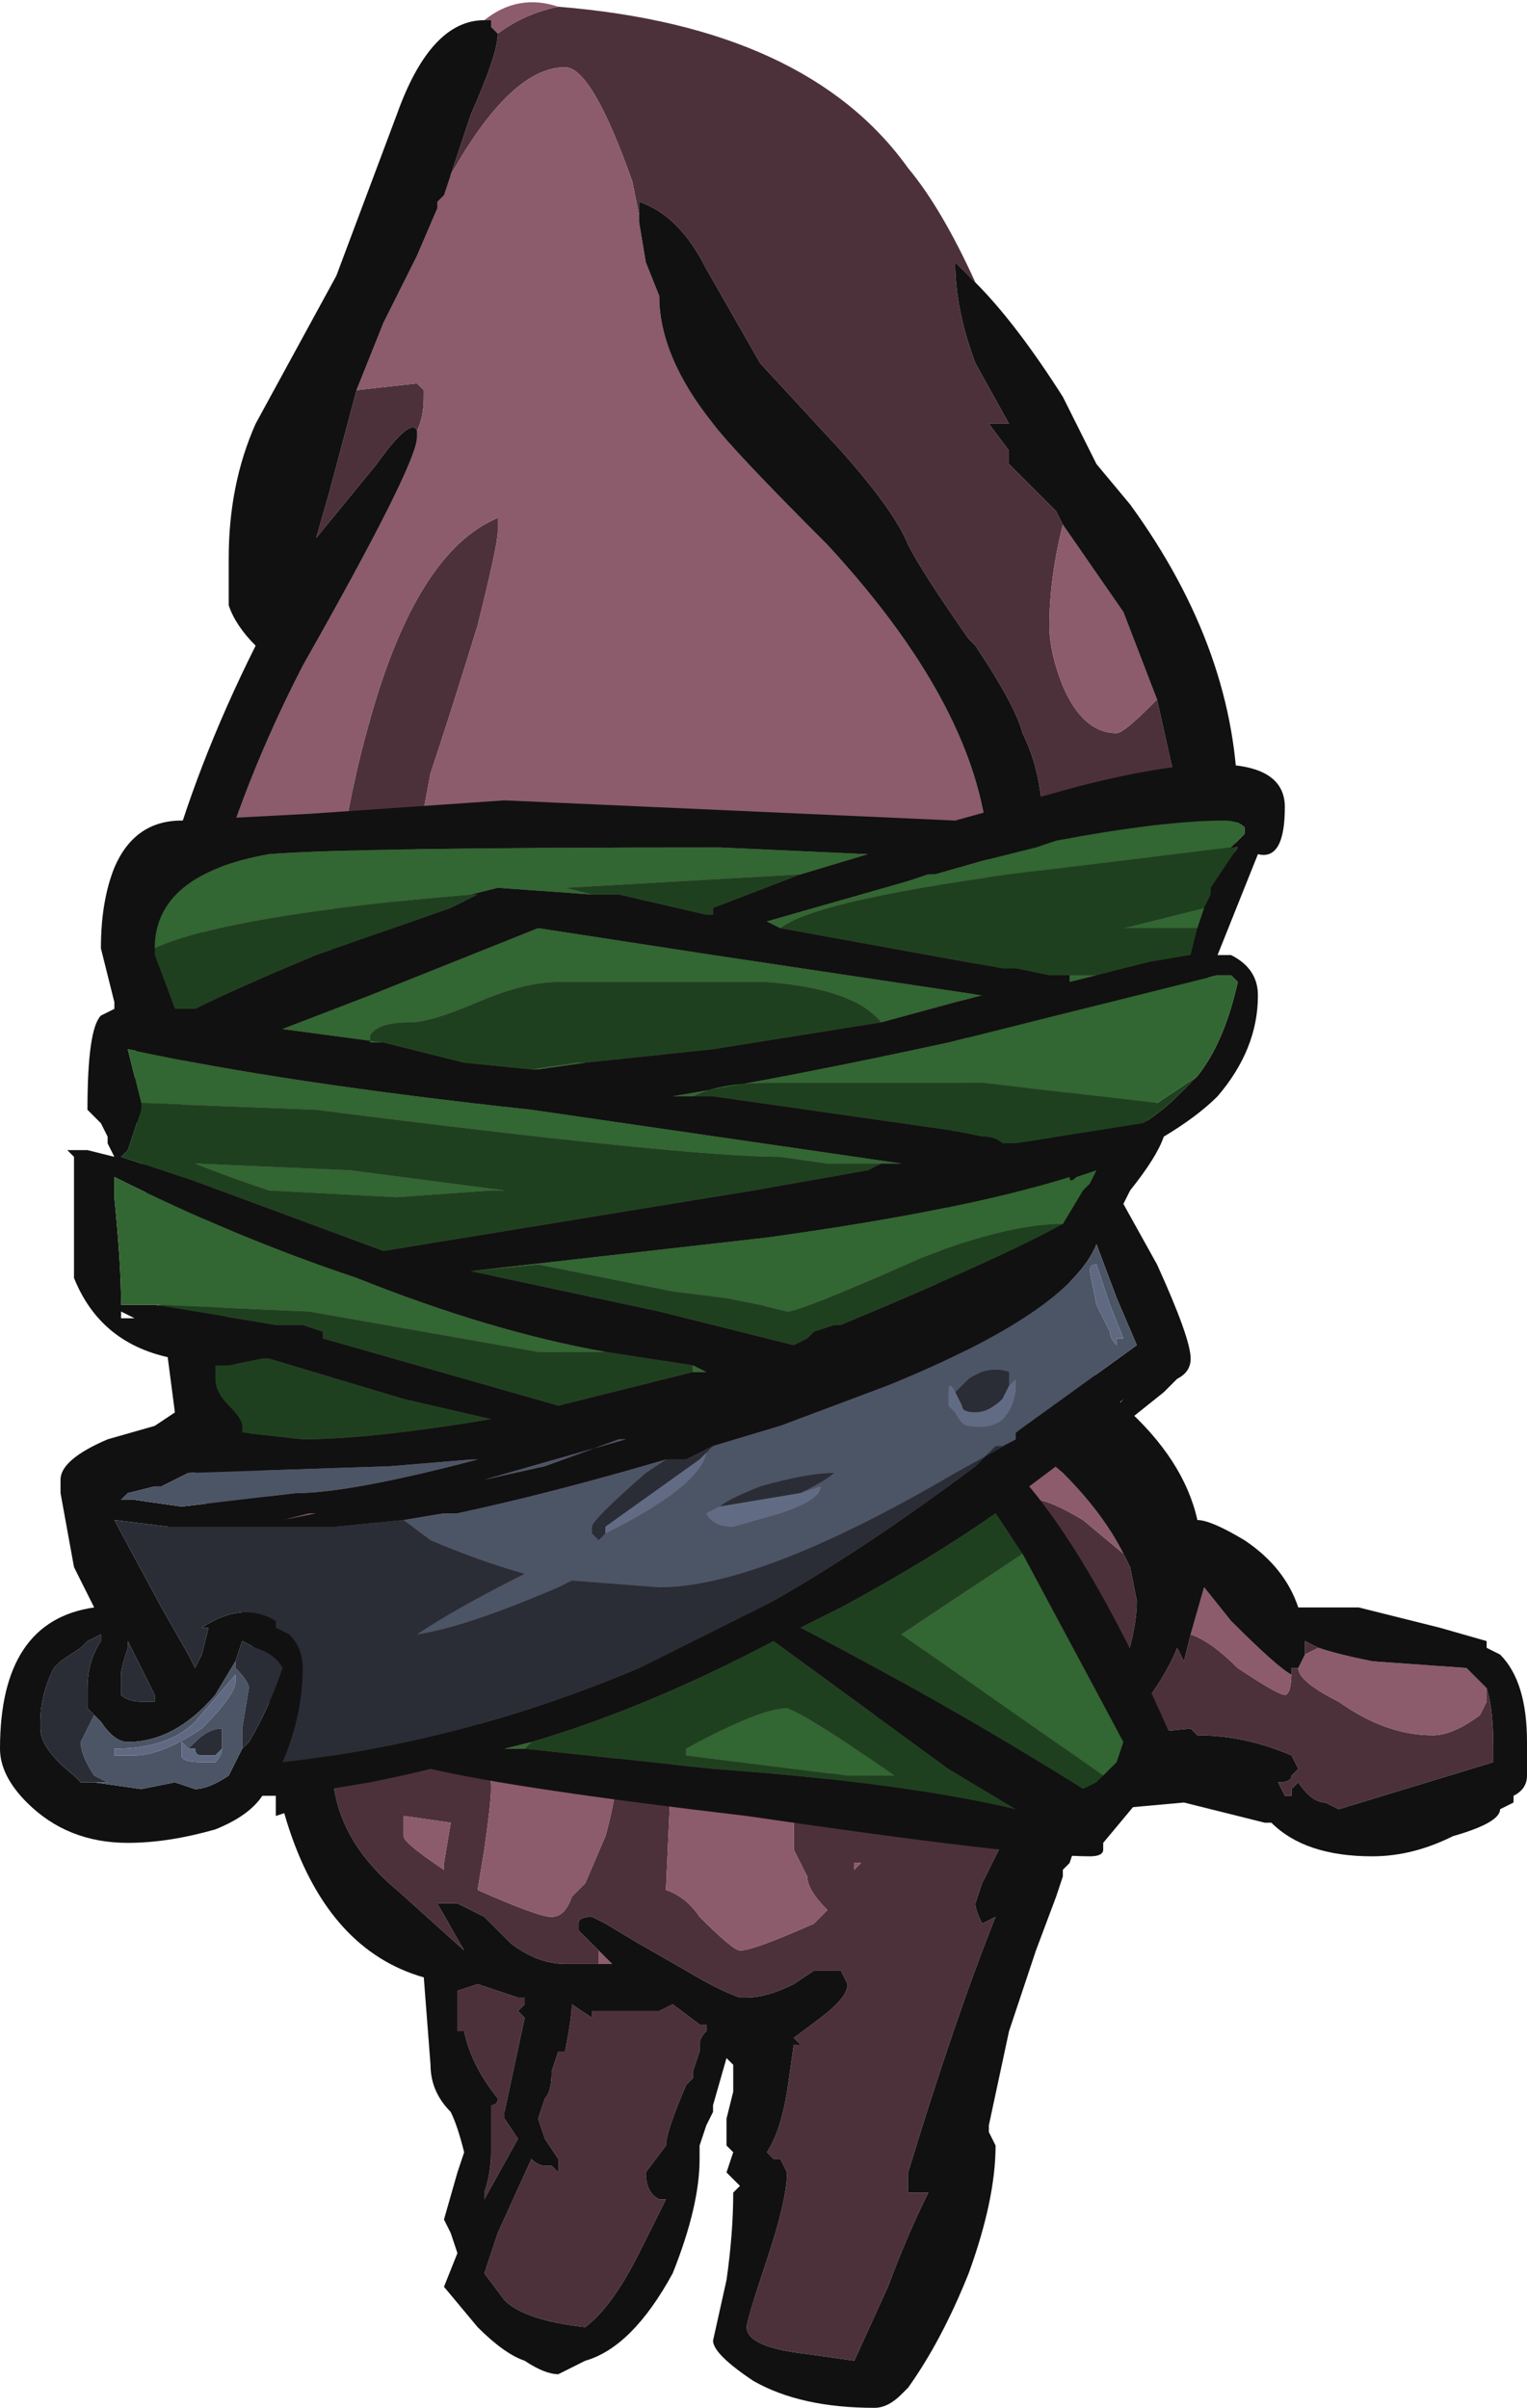 <?xml version="1.0" encoding="UTF-8" standalone="no"?>
<svg xmlns:ffdec="https://www.free-decompiler.com/flash" xmlns:xlink="http://www.w3.org/1999/xlink" ffdec:objectType="frame" height="125.3px" width="79.45px" xmlns="http://www.w3.org/2000/svg">
  <g transform="matrix(1.0, 0.0, 0.0, 1.0, 37.8, 114.1)">
    <use ffdec:characterId="197" height="17.9" transform="matrix(7.0, 0.0, 0.0, 7.0, -37.8, -114.1)" width="11.35" xlink:href="#shape0"/>
  </g>
  <defs>
    <g id="shape0" transform="matrix(1.0, 0.0, 0.0, 1.0, 5.4, 16.3)">
      <path d="M-1.25 -16.25 Q0.6 -16.1 1.35 -15.05 1.6 -14.75 1.85 -14.2 L1.7 -14.35 Q1.7 -14.0 1.85 -13.6 L2.1 -13.15 1.95 -13.15 2.1 -12.95 2.1 -12.85 2.45 -12.5 2.5 -12.4 Q2.4 -12.0 2.4 -11.65 2.4 -11.45 2.5 -11.2 2.65 -10.85 2.9 -10.85 2.95 -10.85 3.15 -11.05 L3.2 -11.1 3.3 -10.65 3.35 -10.45 2.25 -7.4 2.2 -7.45 2.35 -10.15 Q2.35 -10.55 2.2 -10.85 2.15 -11.05 1.85 -11.5 L1.8 -11.55 Q1.45 -12.05 1.35 -12.25 1.25 -12.5 0.85 -12.95 L0.25 -13.6 -0.15 -14.3 Q-0.35 -14.7 -0.65 -14.8 L-0.65 -14.7 -0.7 -14.95 Q-1.0 -15.8 -1.2 -15.8 -1.6 -15.8 -2.05 -15.0 L-2.2 -14.7 -2.15 -14.75 -2.15 -14.8 -2.1 -14.85 -1.9 -15.45 Q-1.7 -15.9 -1.7 -16.05 -1.5 -16.2 -1.25 -16.25 M2.95 -4.75 L3.0 -4.65 3.05 -4.4 Q3.05 -4.15 2.9 -3.75 L2.8 -3.6 2.75 -3.65 2.1 -2.7 1.9 -2.3 1.85 -2.15 Q1.85 -2.1 1.9 -2.0 L2.0 -2.05 Q1.7 -1.3 1.35 -0.15 L1.35 0.0 1.5 0.0 Q1.35 0.3 1.2 0.7 L0.95 1.25 0.6 1.2 Q0.15 1.15 0.15 1.0 0.15 0.95 0.3 0.5 0.45 0.05 0.45 -0.15 L0.4 -0.25 0.35 -0.25 0.3 -0.3 Q0.4 -0.45 0.45 -0.75 L0.5 -1.1 0.55 -1.1 0.5 -1.15 0.7 -1.3 Q0.9 -1.45 0.9 -1.55 L0.85 -1.65 0.65 -1.65 0.5 -1.55 Q0.3 -1.45 0.15 -1.45 L0.1 -1.45 Q-0.05 -1.5 -0.3 -1.65 L-0.65 -1.85 -0.9 -2.0 -1.0 -2.05 Q-1.1 -2.05 -1.1 -2.0 L-1.1 -1.95 Q-1.05 -1.9 -0.95 -1.8 L-0.95 -1.7 -1.2 -1.7 Q-1.4 -1.7 -1.6 -1.85 L-1.8 -2.05 -2.0 -2.15 -2.15 -2.15 -1.95 -1.8 -2.45 -2.25 Q-3.05 -2.75 -2.9 -3.45 L-3.45 -5.25 -2.45 -4.05 -1.9 -3.65 Q-1.75 -3.3 -1.75 -3.0 -1.75 -2.9 -1.8 -2.55 L-1.85 -2.25 Q-1.4 -2.05 -1.3 -2.05 -1.2 -2.05 -1.15 -2.2 L-1.05 -2.3 -0.9 -2.65 Q-0.8 -3.0 -0.8 -3.35 L-0.4 -3.35 -0.45 -2.25 Q-0.3 -2.2 -0.2 -2.05 0.05 -1.8 0.1 -1.8 0.2 -1.8 0.65 -2.0 L0.75 -2.1 Q0.6 -2.25 0.6 -2.35 L0.5 -2.55 0.5 -2.75 2.3 -5.15 Q2.4 -5.15 2.65 -5.0 L2.95 -4.75 M5.65 -3.75 Q5.7 -3.6 5.7 -3.3 L5.7 -3.2 4.55 -2.85 4.45 -2.9 Q4.35 -2.9 4.25 -3.05 L4.2 -3.0 4.2 -2.95 4.15 -2.95 4.1 -3.05 Q4.2 -3.05 4.2 -3.1 L4.25 -3.15 4.2 -3.25 Q3.85 -3.4 3.5 -3.4 L3.45 -3.45 2.95 -3.4 3.0 -3.5 Q3.25 -3.8 3.35 -4.05 L3.4 -3.95 3.45 -4.15 Q3.6 -4.1 3.8 -3.9 4.1 -3.7 4.15 -3.7 4.2 -3.7 4.2 -3.9 L4.25 -3.9 Q4.25 -3.8 4.55 -3.65 4.9 -3.4 5.25 -3.4 5.4 -3.4 5.6 -3.55 L5.65 -3.65 5.65 -3.75 M4.3 -4.0 L4.3 -4.1 4.4 -4.05 4.3 -4.0 M1.55 -6.65 L2.05 -5.8 1.55 -6.65 M0.95 -2.4 L1.0 -2.45 0.95 -2.45 0.95 -2.4 M-2.75 -13.4 L-2.3 -13.45 -2.25 -13.4 -2.25 -13.35 Q-2.25 -13.2 -2.3 -13.1 -2.35 -13.2 -2.6 -12.85 L-3.05 -12.3 -2.95 -12.65 -2.75 -13.4 M-1.7 -12.45 L-1.7 -12.35 Q-1.7 -12.25 -1.85 -11.65 -2.05 -11.0 -2.2 -10.55 L-2.35 -9.75 -2.95 -8.75 Q-2.95 -9.9 -2.65 -10.95 -2.3 -12.2 -1.7 -12.45 M-2.4 -2.8 L-2.4 -2.65 Q-2.4 -2.6 -2.1 -2.4 L-2.1 -2.45 -2.05 -2.75 -2.4 -2.8 M-0.55 -1.35 L-0.5 -1.35 -0.4 -1.4 -0.2 -1.25 -0.15 -1.25 -0.15 -1.2 Q-0.2 -1.15 -0.2 -1.1 L-0.2 -1.05 -0.25 -0.9 -0.25 -0.85 -0.3 -0.8 Q-0.45 -0.45 -0.45 -0.35 L-0.6 -0.15 Q-0.6 0.0 -0.5 0.05 L-0.45 0.05 -0.65 0.45 Q-0.85 0.85 -1.05 1.0 -1.5 0.95 -1.65 0.8 L-1.8 0.6 -1.7 0.3 -1.45 -0.25 Q-1.4 -0.2 -1.35 -0.2 L-1.3 -0.2 -1.25 -0.15 -1.25 -0.25 -1.35 -0.4 -1.4 -0.55 -1.35 -0.7 Q-1.3 -0.75 -1.3 -0.9 L-1.25 -1.05 -1.2 -1.05 Q-1.15 -1.3 -1.15 -1.4 L-1.0 -1.3 -1.0 -1.35 -0.55 -1.35 M-1.55 -1.45 L-1.5 -1.45 -1.5 -1.4 -1.55 -1.35 -1.5 -1.3 -1.65 -0.6 -1.65 -0.55 -1.55 -0.4 -1.8 0.05 -1.8 0.0 Q-1.75 -0.15 -1.75 -0.3 L-1.75 -0.65 Q-1.7 -0.65 -1.7 -0.7 -1.9 -0.95 -1.95 -1.2 L-2.0 -1.2 -2.0 -1.5 -1.85 -1.55 -1.55 -1.45" fill="#4d313a" fill-rule="evenodd" stroke="none"/>
      <path d="M-1.25 -16.25 Q-1.5 -16.2 -1.7 -16.05 L-1.75 -16.1 -1.75 -16.15 -1.8 -16.15 Q-1.55 -16.35 -1.25 -16.25 M-2.15 -14.75 L-2.2 -14.7 -2.05 -15.0 Q-1.6 -15.8 -1.2 -15.8 -1.0 -15.8 -0.7 -14.95 L-0.65 -14.7 -0.65 -14.65 -0.6 -14.35 -0.5 -14.1 Q-0.5 -13.65 -0.1 -13.15 0.05 -12.95 0.75 -12.25 1.95 -10.95 1.95 -9.85 L1.55 -6.65 2.05 -5.8 Q2.2 -5.6 2.5 -5.35 2.8 -5.05 2.95 -4.75 L2.65 -5.0 Q2.4 -5.15 2.3 -5.15 L0.5 -2.75 0.5 -2.55 0.6 -2.35 Q0.6 -2.25 0.75 -2.1 L0.65 -2.0 Q0.2 -1.8 0.1 -1.8 0.05 -1.8 -0.2 -2.05 -0.3 -2.2 -0.45 -2.25 L-0.4 -3.35 -0.8 -3.35 Q-0.8 -3.0 -0.9 -2.65 L-1.05 -2.3 -1.15 -2.2 Q-1.2 -2.05 -1.3 -2.05 -1.4 -2.05 -1.85 -2.25 L-1.8 -2.55 Q-1.75 -2.9 -1.75 -3.0 -1.75 -3.3 -1.9 -3.65 L-2.45 -4.05 -3.45 -5.25 -4.05 -8.0 Q-4.05 -9.6 -3.15 -11.35 -2.3 -12.85 -2.3 -13.05 L-2.3 -13.1 Q-2.25 -13.2 -2.25 -13.35 L-2.25 -13.4 -2.3 -13.45 -2.75 -13.4 -2.55 -13.9 -2.3 -14.4 -2.15 -14.75 M2.2 -7.45 L2.25 -7.4 2.2 -7.45 M3.2 -11.1 L3.15 -11.05 Q2.95 -10.85 2.9 -10.85 2.65 -10.85 2.5 -11.2 2.4 -11.45 2.4 -11.65 2.4 -12.0 2.5 -12.4 L2.95 -11.75 3.2 -11.1 M2.5 -2.4 L2.5 -2.35 2.5 -2.4 M-0.95 -1.7 L-0.95 -1.8 -0.85 -1.7 -0.95 -1.7 M2.75 -3.65 L2.8 -3.6 2.75 -3.65 M3.45 -4.15 L3.55 -4.5 3.75 -4.25 Q4.1 -3.9 4.2 -3.85 L4.2 -3.9 Q4.2 -3.7 4.15 -3.7 4.1 -3.7 3.8 -3.9 3.6 -4.1 3.45 -4.15 M4.25 -3.9 L4.3 -4.0 4.4 -4.05 Q4.55 -4.0 4.8 -3.95 L5.5 -3.9 5.65 -3.75 5.65 -3.65 5.6 -3.55 Q5.4 -3.4 5.25 -3.4 4.9 -3.4 4.55 -3.65 4.25 -3.8 4.25 -3.9 M0.95 -2.4 L0.95 -2.45 1.0 -2.45 0.95 -2.4 M-1.7 -12.45 Q-2.3 -12.2 -2.65 -10.95 -2.95 -9.9 -2.95 -8.75 L-2.35 -9.75 -2.2 -10.55 Q-2.05 -11.0 -1.85 -11.65 -1.7 -12.25 -1.7 -12.35 L-1.7 -12.45 M-3.05 -12.3 L-3.05 -12.3 M-2.4 -2.8 L-2.05 -2.75 -2.1 -2.45 -2.1 -2.4 Q-2.4 -2.6 -2.4 -2.65 L-2.4 -2.8" fill="#8c5b6c" fill-rule="evenodd" stroke="none"/>
      <path d="M-1.7 -16.05 Q-1.7 -15.9 -1.9 -15.45 L-2.1 -14.85 -2.15 -14.8 -2.15 -14.75 -2.3 -14.4 -2.55 -13.9 -2.75 -13.4 -2.95 -12.65 -3.05 -12.3 -3.05 -12.3 -2.6 -12.85 Q-2.35 -13.2 -2.3 -13.1 L-2.3 -13.05 Q-2.3 -12.85 -3.15 -11.35 -4.05 -9.6 -4.05 -8.0 L-3.45 -5.25 -2.9 -3.45 Q-3.05 -2.75 -2.45 -2.25 L-1.95 -1.8 -2.15 -2.15 -2.0 -2.15 -1.8 -2.05 -1.6 -1.85 Q-1.4 -1.7 -1.2 -1.7 L-0.95 -1.7 -0.85 -1.7 -0.95 -1.8 Q-1.05 -1.9 -1.1 -1.95 L-1.1 -2.0 Q-1.1 -2.05 -1.0 -2.05 L-0.9 -2.0 -0.65 -1.85 -0.3 -1.65 Q-0.05 -1.5 0.1 -1.45 L0.15 -1.45 Q0.3 -1.45 0.5 -1.55 L0.65 -1.65 0.85 -1.65 0.9 -1.55 Q0.9 -1.45 0.7 -1.3 L0.5 -1.15 0.55 -1.1 0.5 -1.1 0.45 -0.75 Q0.4 -0.45 0.3 -0.3 L0.35 -0.25 0.4 -0.25 0.45 -0.15 Q0.45 0.05 0.3 0.5 0.15 0.95 0.15 1.0 0.15 1.15 0.6 1.2 L0.95 1.25 1.2 0.7 Q1.35 0.3 1.5 0.0 L1.35 0.0 1.35 -0.15 Q1.7 -1.3 2.0 -2.05 L1.9 -2.0 Q1.85 -2.1 1.85 -2.15 L1.9 -2.3 2.1 -2.7 2.75 -3.65 2.8 -3.6 2.9 -3.75 Q3.05 -4.15 3.05 -4.4 L3.0 -4.65 2.95 -4.75 Q2.8 -5.05 2.5 -5.35 2.2 -5.6 2.05 -5.8 L1.55 -6.65 1.95 -9.85 Q1.95 -10.95 0.75 -12.25 0.05 -12.95 -0.1 -13.15 -0.5 -13.65 -0.5 -14.1 L-0.6 -14.35 -0.65 -14.65 -0.65 -14.7 -0.65 -14.8 Q-0.35 -14.7 -0.15 -14.3 L0.25 -13.6 0.85 -12.95 Q1.25 -12.5 1.35 -12.25 1.45 -12.05 1.8 -11.55 L1.85 -11.5 Q2.15 -11.05 2.2 -10.85 2.35 -10.55 2.35 -10.15 L2.2 -7.45 2.25 -7.4 3.35 -10.45 3.3 -10.65 3.2 -11.1 2.95 -11.75 2.5 -12.4 2.45 -12.5 2.1 -12.85 2.1 -12.95 1.95 -13.15 2.1 -13.15 1.85 -13.6 Q1.7 -14.0 1.7 -14.35 L1.85 -14.2 Q2.15 -13.9 2.5 -13.35 L2.75 -12.85 3.0 -12.55 Q3.8 -11.45 3.8 -10.3 L3.75 -9.6 3.5 -8.75 2.4 -6.45 2.95 -5.85 Q3.4 -5.45 3.5 -5.0 3.6 -5.0 3.85 -4.85 4.15 -4.65 4.25 -4.35 L4.7 -4.35 5.3 -4.2 5.65 -4.1 5.65 -4.05 5.75 -4.0 Q5.95 -3.8 5.95 -3.35 L5.95 -3.1 Q5.95 -3.0 5.85 -2.95 L5.85 -2.9 5.75 -2.85 Q5.75 -2.75 5.4 -2.65 5.1 -2.5 4.8 -2.5 4.3 -2.5 4.05 -2.75 L4.0 -2.75 3.4 -2.9 2.85 -2.85 2.65 -2.75 2.55 -2.45 2.5 -2.4 2.5 -2.35 2.45 -2.2 2.3 -1.8 2.1 -1.2 1.95 -0.5 1.95 -0.45 2.0 -0.35 Q2.0 0.05 1.8 0.6 1.6 1.1 1.35 1.45 L1.3 1.5 Q1.2 1.6 1.1 1.6 0.55 1.6 0.2 1.4 -0.1 1.2 -0.1 1.1 L0.0 0.65 Q0.05 0.3 0.05 0.0 L0.1 -0.05 0.0 -0.15 0.05 -0.3 0.0 -0.35 0.0 -0.55 0.05 -0.75 0.05 -0.95 0.0 -1.0 -0.1 -0.65 -0.1 -0.6 -0.15 -0.5 -0.2 -0.35 -0.2 -0.25 Q-0.2 0.1 -0.4 0.6 -0.7 1.15 -1.05 1.25 L-1.25 1.35 Q-1.35 1.35 -1.5 1.25 -1.65 1.2 -1.85 1.0 L-2.1 0.7 -2.0 0.45 -2.05 0.3 -2.1 0.2 -2.0 -0.15 -1.95 -0.3 Q-2.0 -0.5 -2.05 -0.6 -2.2 -0.75 -2.2 -0.95 L-2.25 -1.6 Q-2.95 -1.8 -3.25 -2.7 -3.4 -3.15 -3.4 -3.7 L-4.1 -5.8 -4.4 -8.1 Q-4.4 -9.7 -3.5 -11.5 -3.65 -11.65 -3.7 -11.8 L-3.7 -12.15 Q-3.7 -12.7 -3.5 -13.15 L-2.9 -14.25 -2.45 -15.45 Q-2.2 -16.15 -1.8 -16.15 L-1.75 -16.15 -1.75 -16.1 -1.7 -16.05 M3.45 -4.15 L3.4 -3.95 3.35 -4.05 Q3.25 -3.8 3.0 -3.5 L2.95 -3.4 3.45 -3.45 3.5 -3.4 Q3.85 -3.4 4.2 -3.25 L4.25 -3.15 4.2 -3.1 Q4.2 -3.05 4.1 -3.05 L4.15 -2.95 4.2 -2.95 4.2 -3.0 4.25 -3.05 Q4.35 -2.9 4.45 -2.9 L4.55 -2.85 5.7 -3.2 5.7 -3.3 Q5.7 -3.6 5.65 -3.75 L5.5 -3.9 4.8 -3.95 Q4.55 -4.0 4.4 -4.05 L4.3 -4.1 4.3 -4.0 4.25 -3.9 4.2 -3.9 4.2 -3.85 Q4.1 -3.9 3.75 -4.25 L3.55 -4.5 3.45 -4.15 M-1.55 -1.45 L-1.85 -1.55 -2.0 -1.5 -2.0 -1.2 -1.95 -1.2 Q-1.9 -0.95 -1.7 -0.7 -1.7 -0.65 -1.75 -0.65 L-1.75 -0.3 Q-1.75 -0.15 -1.8 0.0 L-1.8 0.05 -1.55 -0.4 -1.65 -0.55 -1.65 -0.6 -1.5 -1.3 -1.55 -1.35 -1.5 -1.4 -1.5 -1.45 -1.55 -1.45 M-0.55 -1.35 L-1.0 -1.35 -1.0 -1.3 -1.15 -1.4 Q-1.15 -1.3 -1.2 -1.05 L-1.25 -1.05 -1.3 -0.9 Q-1.3 -0.75 -1.35 -0.7 L-1.4 -0.55 -1.35 -0.4 -1.25 -0.25 -1.25 -0.15 -1.3 -0.2 -1.35 -0.2 Q-1.4 -0.2 -1.45 -0.25 L-1.7 0.3 -1.8 0.6 -1.65 0.8 Q-1.5 0.95 -1.05 1.0 -0.85 0.85 -0.65 0.45 L-0.45 0.05 -0.5 0.05 Q-0.6 0.0 -0.6 -0.15 L-0.45 -0.35 Q-0.45 -0.45 -0.3 -0.8 L-0.25 -0.85 -0.25 -0.9 -0.2 -1.05 -0.2 -1.1 Q-0.2 -1.15 -0.15 -1.2 L-0.15 -1.25 -0.2 -1.25 -0.4 -1.4 -0.5 -1.35 -0.55 -1.35" fill="#111111" fill-rule="evenodd" stroke="none"/>
      <path d="M0.4 -9.4 Q0.65 -9.6 2.1 -9.8 L3.75 -10.0 3.8 -10.0 3.6 -9.7 3.6 -9.65 3.55 -9.55 2.95 -9.4 3.5 -9.4 3.45 -9.2 3.15 -9.15 2.75 -9.05 2.4 -9.05 2.15 -9.1 2.05 -9.1 0.4 -9.4 M-2.55 -8.55 L-2.65 -8.55 -2.65 -8.6 Q-2.6 -8.7 -2.35 -8.7 -2.2 -8.7 -1.85 -8.85 -1.5 -9.0 -1.25 -9.0 L0.3 -9.0 Q0.95 -8.95 1.15 -8.7 L-0.1 -8.5 -1.05 -8.4 -1.1 -8.4 -1.45 -8.35 -1.95 -8.4 -2.55 -8.55 M-4.25 -9.25 Q-3.7 -9.5 -1.9 -9.65 L-1.85 -9.65 -2.05 -9.55 -3.05 -9.2 Q-3.65 -8.95 -3.95 -8.8 L-4.1 -8.8 -4.25 -9.2 -4.25 -9.25 M-1.0 -9.65 L-1.2 -9.7 0.55 -9.8 -0.1 -9.55 -0.1 -9.5 -0.15 -9.5 -0.8 -9.65 -1.0 -9.65 M-4.35 -8.1 L-3.05 -8.05 Q-0.3 -7.7 0.4 -7.7 L0.75 -7.65 1.15 -7.65 1.05 -7.6 0.2 -7.45 -2.55 -7.0 -3.9 -7.5 -4.5 -7.7 -4.45 -7.75 -4.35 -8.05 -4.35 -8.1 M-0.1 -8.15 L-0.25 -8.15 Q-0.05 -8.25 0.3 -8.25 L1.9 -8.25 3.2 -8.1 3.5 -8.3 3.35 -8.15 Q3.25 -8.05 3.1 -7.95 L2.15 -7.8 2.1 -7.8 2.05 -7.8 Q2.0 -7.85 1.9 -7.85 L1.65 -7.9 -0.1 -8.15 M-1.9 -6.85 L-1.4 -6.9 -0.4 -6.7 0.0 -6.65 0.25 -6.6 0.45 -6.55 Q0.55 -6.55 1.45 -6.95 2.1 -7.2 2.5 -7.2 2.05 -6.95 0.85 -6.45 L0.8 -6.45 0.65 -6.4 0.6 -6.35 0.5 -6.3 -0.5 -6.55 -1.9 -6.85 M2.8 -3.1 L2.75 -3.05 2.65 -3.0 Q1.7 -3.6 0.55 -4.2 L0.85 -4.35 Q1.5 -4.7 2.0 -5.05 L2.2 -4.75 1.3 -4.15 2.8 -3.1 M-1.45 -3.35 Q-0.6 -3.6 0.35 -4.1 L1.65 -3.15 2.15 -2.85 Q1.3 -3.05 -0.1 -3.15 L-1.5 -3.3 -1.45 -3.35 M1.25 -3.1 Q0.6 -3.55 0.45 -3.6 0.25 -3.6 -0.3 -3.3 L-0.3 -3.25 0.9 -3.1 1.25 -3.1 M-4.25 -6.6 L-3.1 -6.55 -1.4 -6.25 -0.9 -6.25 -0.25 -6.15 -0.25 -6.1 -1.25 -5.85 -3.0 -6.35 -3.0 -6.4 -3.15 -6.45 -3.35 -6.45 -4.25 -6.6 M-3.4 -7.45 L-2.45 -7.4 -1.75 -7.45 -1.65 -7.45 -2.8 -7.6 -3.95 -7.65 Q-3.7 -7.55 -3.4 -7.45 M-2.4 -5.9 L-1.75 -5.75 Q-2.65 -5.6 -3.15 -5.6 L-3.6 -5.65 -3.6 -5.7 Q-3.6 -5.75 -3.7 -5.85 -3.8 -5.95 -3.8 -6.05 L-3.8 -6.15 -3.7 -6.15 -3.45 -6.2 -3.4 -6.2 -2.4 -5.9" fill="#1f401f" fill-rule="evenodd" stroke="none"/>
      <path d="M3.75 -10.0 L3.85 -10.1 3.85 -10.15 Q3.8 -10.2 3.7 -10.2 3.25 -10.2 2.45 -10.05 L2.3 -10.0 1.9 -9.9 1.55 -9.8 1.5 -9.8 1.35 -9.75 0.3 -9.45 0.4 -9.4 2.05 -9.1 2.15 -9.1 2.4 -9.05 2.55 -9.05 2.55 -9.0 2.75 -9.05 3.15 -9.15 3.45 -9.2 3.5 -9.4 3.55 -9.55 3.6 -9.65 3.6 -9.7 3.8 -10.0 3.75 -10.0 M1.15 -8.7 L1.7 -8.85 1.9 -8.9 -0.1 -9.2 -1.4 -9.4 -2.65 -8.9 -3.3 -8.65 -2.55 -8.55 -1.95 -8.4 -1.45 -8.35 -1.4 -8.35 -1.05 -8.4 -0.1 -8.5 1.15 -8.7 M2.6 -10.45 Q4.15 -10.85 4.15 -10.3 4.15 -9.9 3.95 -9.95 L3.65 -9.2 3.75 -9.2 Q3.95 -9.1 3.95 -8.9 3.95 -8.5 3.65 -8.15 3.5 -8.0 3.25 -7.85 3.2 -7.7 3.0 -7.45 L2.95 -7.35 3.2 -6.9 Q3.45 -6.35 3.45 -6.2 3.45 -6.1 3.35 -6.05 L3.25 -5.95 3.0 -5.75 2.9 -5.85 2.95 -5.9 Q2.75 -5.65 2.45 -5.4 L2.25 -5.25 Q2.75 -4.65 3.3 -3.4 3.3 -3.25 3.05 -2.9 L2.8 -2.6 2.8 -2.55 Q2.8 -2.5 2.7 -2.5 2.2 -2.5 0.15 -2.8 -1.55 -3.0 -2.2 -3.15 -2.4 -3.1 -2.65 -3.05 L-3.25 -2.95 -3.2 -2.85 -3.35 -2.8 -3.35 -2.95 -3.45 -2.95 Q-3.55 -2.8 -3.8 -2.7 -4.15 -2.6 -4.45 -2.6 -4.9 -2.6 -5.2 -2.9 -5.4 -3.1 -5.4 -3.3 -5.4 -4.25 -4.7 -4.35 L-4.85 -4.65 -4.95 -5.2 -4.95 -5.3 Q-4.95 -5.45 -4.6 -5.6 L-4.25 -5.7 -4.1 -5.8 -4.05 -5.85 -4.1 -6.2 Q-4.65 -6.3 -4.85 -6.8 -4.85 -6.9 -4.85 -7.55 L-4.85 -7.7 -4.9 -7.75 -4.75 -7.75 -4.55 -7.7 -4.6 -7.8 -4.6 -7.85 -4.65 -7.95 -4.75 -8.05 Q-4.75 -8.65 -4.65 -8.75 L-4.55 -8.8 -4.55 -8.85 -4.65 -9.25 Q-4.65 -9.6 -4.55 -9.85 -4.4 -10.2 -4.05 -10.2 L-3.1 -10.25 -1.65 -10.35 1.7 -10.2 2.6 -10.45 M0.55 -9.8 L1.05 -9.95 -0.05 -10.0 Q-2.8 -10.0 -3.4 -9.95 -4.25 -9.8 -4.25 -9.25 L-4.25 -9.2 -4.1 -8.8 -3.95 -8.8 Q-3.65 -8.95 -3.05 -9.2 L-2.05 -9.55 -1.85 -9.65 -1.9 -9.65 -1.7 -9.7 -1.0 -9.65 -0.8 -9.65 -0.15 -9.5 -0.1 -9.5 -0.1 -9.55 0.55 -9.8 M-4.35 -8.1 L-4.35 -8.05 -4.45 -7.75 -4.5 -7.7 -3.9 -7.5 -2.55 -7.0 0.2 -7.45 1.05 -7.6 1.15 -7.65 1.3 -7.65 -1.45 -8.05 Q-3.3 -8.25 -4.45 -8.5 L-4.35 -8.1 M3.5 -8.3 Q3.7 -8.55 3.8 -9.0 L3.75 -9.05 3.65 -9.05 1.65 -8.55 Q0.5 -8.3 -0.4 -8.15 L-0.1 -8.15 1.65 -7.9 1.9 -7.85 Q2.0 -7.85 2.05 -7.8 L2.1 -7.8 2.15 -7.8 3.1 -7.95 Q3.25 -8.05 3.35 -8.15 L3.5 -8.3 M2.5 -7.2 L2.65 -7.45 2.7 -7.5 2.75 -7.6 2.6 -7.55 Q2.55 -7.5 2.55 -7.55 1.75 -7.3 0.3 -7.1 L-1.9 -6.85 -0.5 -6.55 0.5 -6.3 0.6 -6.35 0.65 -6.4 0.8 -6.45 0.85 -6.45 Q2.05 -6.95 2.5 -7.2 M2.15 -5.65 L3.05 -6.3 2.9 -6.65 2.75 -7.05 Q2.55 -6.55 1.2 -6.0 L0.4 -5.7 -0.1 -5.55 -0.3 -5.45 -0.45 -5.45 Q-1.3 -5.2 -2.0 -5.05 L-2.1 -5.05 -2.4 -5.0 -2.9 -4.95 -4.15 -4.95 -4.55 -5.0 -4.2 -4.35 -4.0 -4.0 -3.95 -3.9 -3.9 -4.0 -3.85 -4.2 -3.9 -4.2 Q-3.6 -4.4 -3.35 -4.25 L-3.35 -4.2 -3.25 -4.15 Q-3.15 -4.05 -3.15 -3.9 -3.15 -3.55 -3.3 -3.2 -1.95 -3.35 -0.65 -3.9 -0.15 -4.15 0.35 -4.4 1.05 -4.8 1.85 -5.4 L2.0 -5.55 2.05 -5.55 2.15 -5.6 2.15 -5.65 M2.2 -4.75 L2.0 -5.05 Q1.5 -4.7 0.85 -4.35 L0.55 -4.2 Q1.7 -3.6 2.65 -3.0 L2.75 -3.05 2.8 -3.1 2.9 -3.2 2.95 -3.35 2.2 -4.75 M-1.5 -3.3 L-0.1 -3.15 Q1.3 -3.05 2.15 -2.85 L1.65 -3.15 0.35 -4.1 Q-0.6 -3.6 -1.45 -3.35 L-1.65 -3.3 -1.5 -3.3 M-0.9 -6.25 Q-1.75 -6.4 -2.75 -6.8 -3.65 -7.1 -4.55 -7.55 -4.55 -7.5 -4.55 -7.4 -4.5 -6.9 -4.5 -6.6 L-4.25 -6.6 -3.35 -6.45 -3.15 -6.45 -3.0 -6.4 -3.0 -6.35 -1.25 -5.85 -0.25 -6.1 -0.15 -6.1 -0.25 -6.15 -0.9 -6.25 M-1.35 -5.4 L-1.8 -5.3 -0.75 -5.6 -0.8 -5.6 -1.35 -5.4 M-1.8 -5.45 L-1.9 -5.45 -2.5 -5.4 -4.0 -5.35 -4.2 -5.25 -4.25 -5.25 -4.45 -5.2 -4.5 -5.15 -4.4 -5.15 -4.05 -5.1 -3.2 -5.2 Q-2.8 -5.2 -1.85 -5.45 L-1.8 -5.45 M-2.4 -5.9 L-3.4 -6.2 -3.45 -6.2 -3.7 -6.15 -3.8 -6.15 -3.8 -6.05 Q-3.8 -5.95 -3.7 -5.85 -3.6 -5.75 -3.6 -5.7 L-3.6 -5.65 -3.15 -5.6 Q-2.65 -5.6 -1.75 -5.75 L-2.4 -5.9 M-3.65 -5.55 L-3.7 -5.5 -3.55 -5.5 -3.65 -5.55 M-4.5 -6.55 L-4.5 -6.5 -4.4 -6.5 -4.5 -6.55 M-4.45 -4.05 Q-4.5 -3.9 -4.5 -3.85 L-4.5 -3.7 Q-4.45 -3.65 -4.35 -3.65 L-4.25 -3.65 -4.25 -3.7 -4.45 -4.1 -4.45 -4.05 M-4.7 -3.55 L-4.75 -3.6 -4.75 -3.75 Q-4.75 -3.95 -4.65 -4.1 L-4.65 -4.15 -4.75 -4.1 -4.8 -4.05 -4.95 -3.95 -5.0 -3.9 Q-5.1 -3.7 -5.1 -3.5 L-5.1 -3.45 Q-5.1 -3.3 -4.85 -3.1 L-4.8 -3.05 -4.7 -3.05 -4.35 -3.0 -4.1 -3.05 -3.95 -3.0 Q-3.85 -3.0 -3.7 -3.1 L-3.6 -3.3 -3.55 -3.35 Q-3.4 -3.6 -3.3 -3.9 -3.35 -4.0 -3.5 -4.05 L-3.6 -4.1 -3.65 -3.95 -3.8 -3.7 Q-4.1 -3.35 -4.45 -3.35 -4.55 -3.35 -4.65 -3.5 L-4.7 -3.55 M-3.3 -5.0 L-3.05 -5.05 -3.1 -5.05 -3.3 -5.0" fill="#111111" fill-rule="evenodd" stroke="none"/>
      <path d="M2.9 -6.3 L2.9 -6.35 2.95 -6.35 2.85 -6.6 2.75 -6.9 Q2.7 -6.9 2.7 -6.85 L2.75 -6.6 2.85 -6.4 Q2.85 -6.35 2.9 -6.3 M-0.1 -5.55 L0.4 -5.7 1.2 -6.0 Q2.55 -6.55 2.75 -7.05 L2.9 -6.65 3.05 -6.3 2.15 -5.65 2.15 -5.6 1.7 -5.35 Q0.25 -4.5 -0.5 -4.5 L-1.15 -4.55 -1.25 -4.5 Q-1.95 -4.2 -2.3 -4.15 -2.0 -4.35 -1.5 -4.6 -1.85 -4.7 -2.2 -4.85 L-2.4 -5.0 -2.1 -5.05 -2.0 -5.05 Q-1.3 -5.2 -0.45 -5.45 L-0.6 -5.35 Q-1.0 -5.0 -1.0 -4.95 L-1.0 -4.9 -0.95 -4.85 -0.9 -4.9 Q-0.2 -5.25 -0.15 -5.5 L-0.2 -5.45 -0.1 -5.55 M2.1 -6.0 L2.1 -6.1 Q1.95 -6.15 1.8 -6.05 L1.7 -5.95 Q1.65 -6.05 1.65 -5.95 L1.65 -5.85 1.7 -5.8 Q1.75 -5.7 1.8 -5.7 2.1 -5.65 2.15 -5.95 2.15 -6.1 2.15 -6.05 L2.1 -6.0 M-0.05 -5.1 L-0.15 -5.05 Q-0.1 -4.95 0.05 -4.95 L0.4 -5.05 Q0.7 -5.15 0.7 -5.25 L0.55 -5.2 Q0.75 -5.3 0.8 -5.35 0.6 -5.35 0.25 -5.25 0.0 -5.15 -0.05 -5.1 M-1.35 -5.4 L-0.8 -5.6 -0.75 -5.6 -1.8 -5.3 -1.35 -5.4 M-1.8 -5.45 L-1.85 -5.45 Q-2.8 -5.2 -3.2 -5.2 L-4.05 -5.1 -4.4 -5.15 -4.5 -5.15 -4.45 -5.2 -4.25 -5.25 -4.2 -5.25 -4.0 -5.35 -2.5 -5.4 -1.9 -5.45 -1.8 -5.45 M-4.7 -3.05 L-4.6 -3.05 -4.7 -3.1 Q-4.8 -3.25 -4.8 -3.35 L-4.7 -3.55 -4.65 -3.5 Q-4.55 -3.35 -4.45 -3.35 -4.1 -3.35 -3.8 -3.7 L-3.65 -3.95 -3.65 -3.9 Q-3.55 -3.8 -3.55 -3.75 L-3.6 -3.45 -3.6 -3.3 -3.7 -3.1 Q-3.85 -3.0 -3.95 -3.0 L-4.1 -3.05 -4.35 -3.0 -4.7 -3.05 M-3.65 -3.8 L-3.65 -3.85 -3.95 -3.5 Q-4.15 -3.3 -4.55 -3.3 L-4.55 -3.25 -4.4 -3.25 Q-4.2 -3.25 -3.9 -3.45 -3.65 -3.7 -3.65 -3.8 M-3.75 -3.3 L-3.75 -3.45 Q-3.85 -3.45 -3.95 -3.35 L-4.0 -3.3 -4.05 -3.35 -4.05 -3.25 Q-4.05 -3.2 -3.9 -3.2 -3.85 -3.2 -3.8 -3.2 -3.75 -3.25 -3.75 -3.3" fill="#4c5566" fill-rule="evenodd" stroke="none"/>
      <path d="M-0.1 -5.55 L-0.2 -5.45 -0.9 -4.95 -0.9 -4.9 -0.95 -4.85 -1.0 -4.9 -1.0 -4.95 Q-1.0 -5.0 -0.6 -5.35 L-0.45 -5.45 -0.3 -5.45 -0.1 -5.55 M-2.4 -5.0 L-2.2 -4.85 Q-1.85 -4.7 -1.5 -4.6 -2.0 -4.35 -2.3 -4.15 -1.95 -4.2 -1.25 -4.5 L-1.15 -4.55 -0.5 -4.5 Q0.25 -4.5 1.7 -5.35 L2.15 -5.6 2.15 -5.65 2.15 -5.6 2.05 -5.55 2.0 -5.55 1.85 -5.4 Q1.05 -4.8 0.35 -4.4 -0.15 -4.15 -0.65 -3.9 -1.95 -3.35 -3.3 -3.2 -3.15 -3.55 -3.15 -3.9 -3.15 -4.05 -3.25 -4.15 L-3.35 -4.2 -3.35 -4.25 Q-3.6 -4.4 -3.9 -4.2 L-3.85 -4.2 -3.9 -4.0 -3.95 -3.9 -4.0 -4.0 -4.2 -4.35 -4.55 -5.0 -4.15 -4.95 -2.9 -4.95 -2.4 -5.0 M1.7 -5.95 L1.8 -6.05 Q1.95 -6.15 2.1 -6.1 L2.1 -6.0 2.05 -5.9 Q1.95 -5.8 1.85 -5.8 1.75 -5.8 1.75 -5.85 L1.7 -5.95 M-0.05 -5.1 Q0.0 -5.15 0.25 -5.25 0.6 -5.35 0.8 -5.35 0.75 -5.3 0.55 -5.2 L-0.05 -5.1 M-4.7 -3.05 L-4.8 -3.05 -4.85 -3.1 Q-5.1 -3.3 -5.1 -3.45 L-5.1 -3.5 Q-5.1 -3.7 -5.0 -3.9 L-4.95 -3.95 -4.8 -4.05 -4.75 -4.1 -4.65 -4.15 -4.65 -4.1 Q-4.75 -3.95 -4.75 -3.75 L-4.75 -3.6 -4.7 -3.55 -4.8 -3.35 Q-4.8 -3.25 -4.7 -3.1 L-4.6 -3.05 -4.7 -3.05 M-4.45 -4.05 L-4.45 -4.1 -4.25 -3.7 -4.25 -3.65 -4.35 -3.65 Q-4.45 -3.65 -4.5 -3.7 L-4.5 -3.85 Q-4.5 -3.9 -4.45 -4.05 M-3.65 -3.95 L-3.6 -4.1 -3.5 -4.05 Q-3.35 -4.0 -3.3 -3.9 -3.4 -3.6 -3.55 -3.35 L-3.6 -3.3 -3.6 -3.45 -3.55 -3.75 Q-3.55 -3.8 -3.65 -3.9 L-3.65 -3.95 M-4.0 -3.3 L-3.95 -3.35 Q-3.85 -3.45 -3.75 -3.45 L-3.75 -3.3 -3.8 -3.25 Q-3.85 -3.25 -3.9 -3.25 -3.95 -3.25 -3.95 -3.3 L-4.0 -3.3" fill="#2a2d36" fill-rule="evenodd" stroke="none"/>
      <path d="M-0.2 -5.45 L-0.15 -5.5 Q-0.2 -5.25 -0.9 -4.9 L-0.9 -4.95 -0.2 -5.45 M2.1 -6.0 L2.15 -6.05 Q2.15 -6.1 2.15 -5.95 2.1 -5.65 1.8 -5.7 1.75 -5.7 1.7 -5.8 L1.65 -5.85 1.65 -5.95 Q1.65 -6.05 1.7 -5.95 L1.75 -5.85 Q1.75 -5.8 1.85 -5.8 1.95 -5.8 2.05 -5.9 L2.1 -6.0 M0.55 -5.2 L0.7 -5.25 Q0.7 -5.15 0.4 -5.05 L0.05 -4.95 Q-0.1 -4.95 -0.15 -5.05 L-0.05 -5.1 0.55 -5.2" fill="#616c84" fill-rule="evenodd" stroke="none"/>
      <path d="M2.9 -6.3 Q2.85 -6.35 2.85 -6.4 L2.75 -6.6 2.7 -6.85 Q2.7 -6.9 2.75 -6.9 L2.85 -6.6 2.95 -6.35 2.9 -6.35 2.9 -6.3 M-3.65 -3.8 Q-3.65 -3.7 -3.9 -3.45 -4.2 -3.25 -4.4 -3.25 L-4.55 -3.25 -4.55 -3.3 Q-4.15 -3.3 -3.95 -3.5 L-3.65 -3.85 -3.65 -3.8 M-3.75 -3.3 Q-3.75 -3.25 -3.8 -3.2 -3.85 -3.2 -3.9 -3.2 -4.05 -3.2 -4.05 -3.25 L-4.05 -3.35 -4.0 -3.3 -3.95 -3.3 Q-3.95 -3.25 -3.9 -3.25 -3.85 -3.25 -3.8 -3.25 L-3.75 -3.3" fill="#5f6a82" fill-rule="evenodd" stroke="none"/>
      <path d="M0.4 -9.4 L0.3 -9.45 1.35 -9.75 1.5 -9.8 1.55 -9.8 1.9 -9.9 2.3 -10.0 2.45 -10.05 Q3.25 -10.2 3.7 -10.2 3.8 -10.2 3.85 -10.15 L3.85 -10.1 3.75 -10.0 2.1 -9.8 Q0.65 -9.6 0.4 -9.4 M3.55 -9.55 L3.5 -9.4 2.95 -9.4 3.55 -9.55 M2.75 -9.05 L2.55 -9.0 2.55 -9.05 2.4 -9.05 2.75 -9.05 M-2.55 -8.55 L-3.3 -8.65 -2.65 -8.9 -1.4 -9.4 -0.1 -9.2 1.9 -8.9 1.7 -8.85 1.15 -8.7 Q0.95 -8.95 0.3 -9.0 L-1.25 -9.0 Q-1.5 -9.0 -1.85 -8.85 -2.2 -8.7 -2.35 -8.7 -2.6 -8.7 -2.65 -8.6 L-2.65 -8.55 -2.55 -8.55 M-1.05 -8.4 L-1.4 -8.35 -1.45 -8.35 -1.1 -8.4 -1.05 -8.4 M-4.25 -9.25 Q-4.25 -9.8 -3.4 -9.95 -2.8 -10.0 -0.05 -10.0 L1.05 -9.95 0.55 -9.8 -1.2 -9.7 -1.0 -9.65 -1.7 -9.7 -1.9 -9.65 Q-3.7 -9.5 -4.25 -9.25 M1.15 -7.65 L0.75 -7.65 0.4 -7.7 Q-0.3 -7.7 -3.05 -8.05 L-4.35 -8.1 -4.45 -8.5 Q-3.3 -8.25 -1.45 -8.05 L1.3 -7.65 1.15 -7.65 M3.5 -8.3 L3.2 -8.1 1.9 -8.25 0.3 -8.25 Q-0.05 -8.25 -0.25 -8.15 L-0.1 -8.15 -0.4 -8.15 Q0.5 -8.3 1.65 -8.55 L3.65 -9.05 3.75 -9.05 3.8 -9.0 Q3.7 -8.55 3.5 -8.3 M2.05 -7.8 L2.1 -7.8 2.05 -7.8 M-1.9 -6.85 L0.3 -7.1 Q1.75 -7.3 2.55 -7.55 2.55 -7.5 2.6 -7.55 L2.75 -7.6 2.7 -7.5 2.65 -7.45 2.5 -7.2 Q2.1 -7.2 1.45 -6.95 0.55 -6.55 0.45 -6.55 L0.25 -6.6 0.0 -6.65 -0.4 -6.7 -1.4 -6.9 -1.9 -6.85 M2.8 -3.1 L1.3 -4.15 2.2 -4.75 2.95 -3.35 2.9 -3.2 2.8 -3.1 M-1.45 -3.35 L-1.5 -3.3 -1.65 -3.3 -1.45 -3.35 M1.25 -3.1 L0.9 -3.1 -0.3 -3.25 -0.3 -3.3 Q0.25 -3.6 0.45 -3.6 0.6 -3.55 1.25 -3.1 M-4.25 -6.6 L-4.5 -6.6 Q-4.5 -6.9 -4.55 -7.4 -4.55 -7.5 -4.55 -7.55 -3.65 -7.1 -2.75 -6.8 -1.75 -6.4 -0.9 -6.25 L-1.4 -6.25 -3.1 -6.55 -4.25 -6.6 M-0.25 -6.15 L-0.15 -6.1 -0.25 -6.1 -0.25 -6.15 M-3.4 -7.45 Q-3.7 -7.55 -3.95 -7.65 L-2.8 -7.6 -1.65 -7.45 -1.75 -7.45 -2.45 -7.4 -3.4 -7.45" fill="#326632" fill-rule="evenodd" stroke="none"/>
    </g>
  </defs>
</svg>
